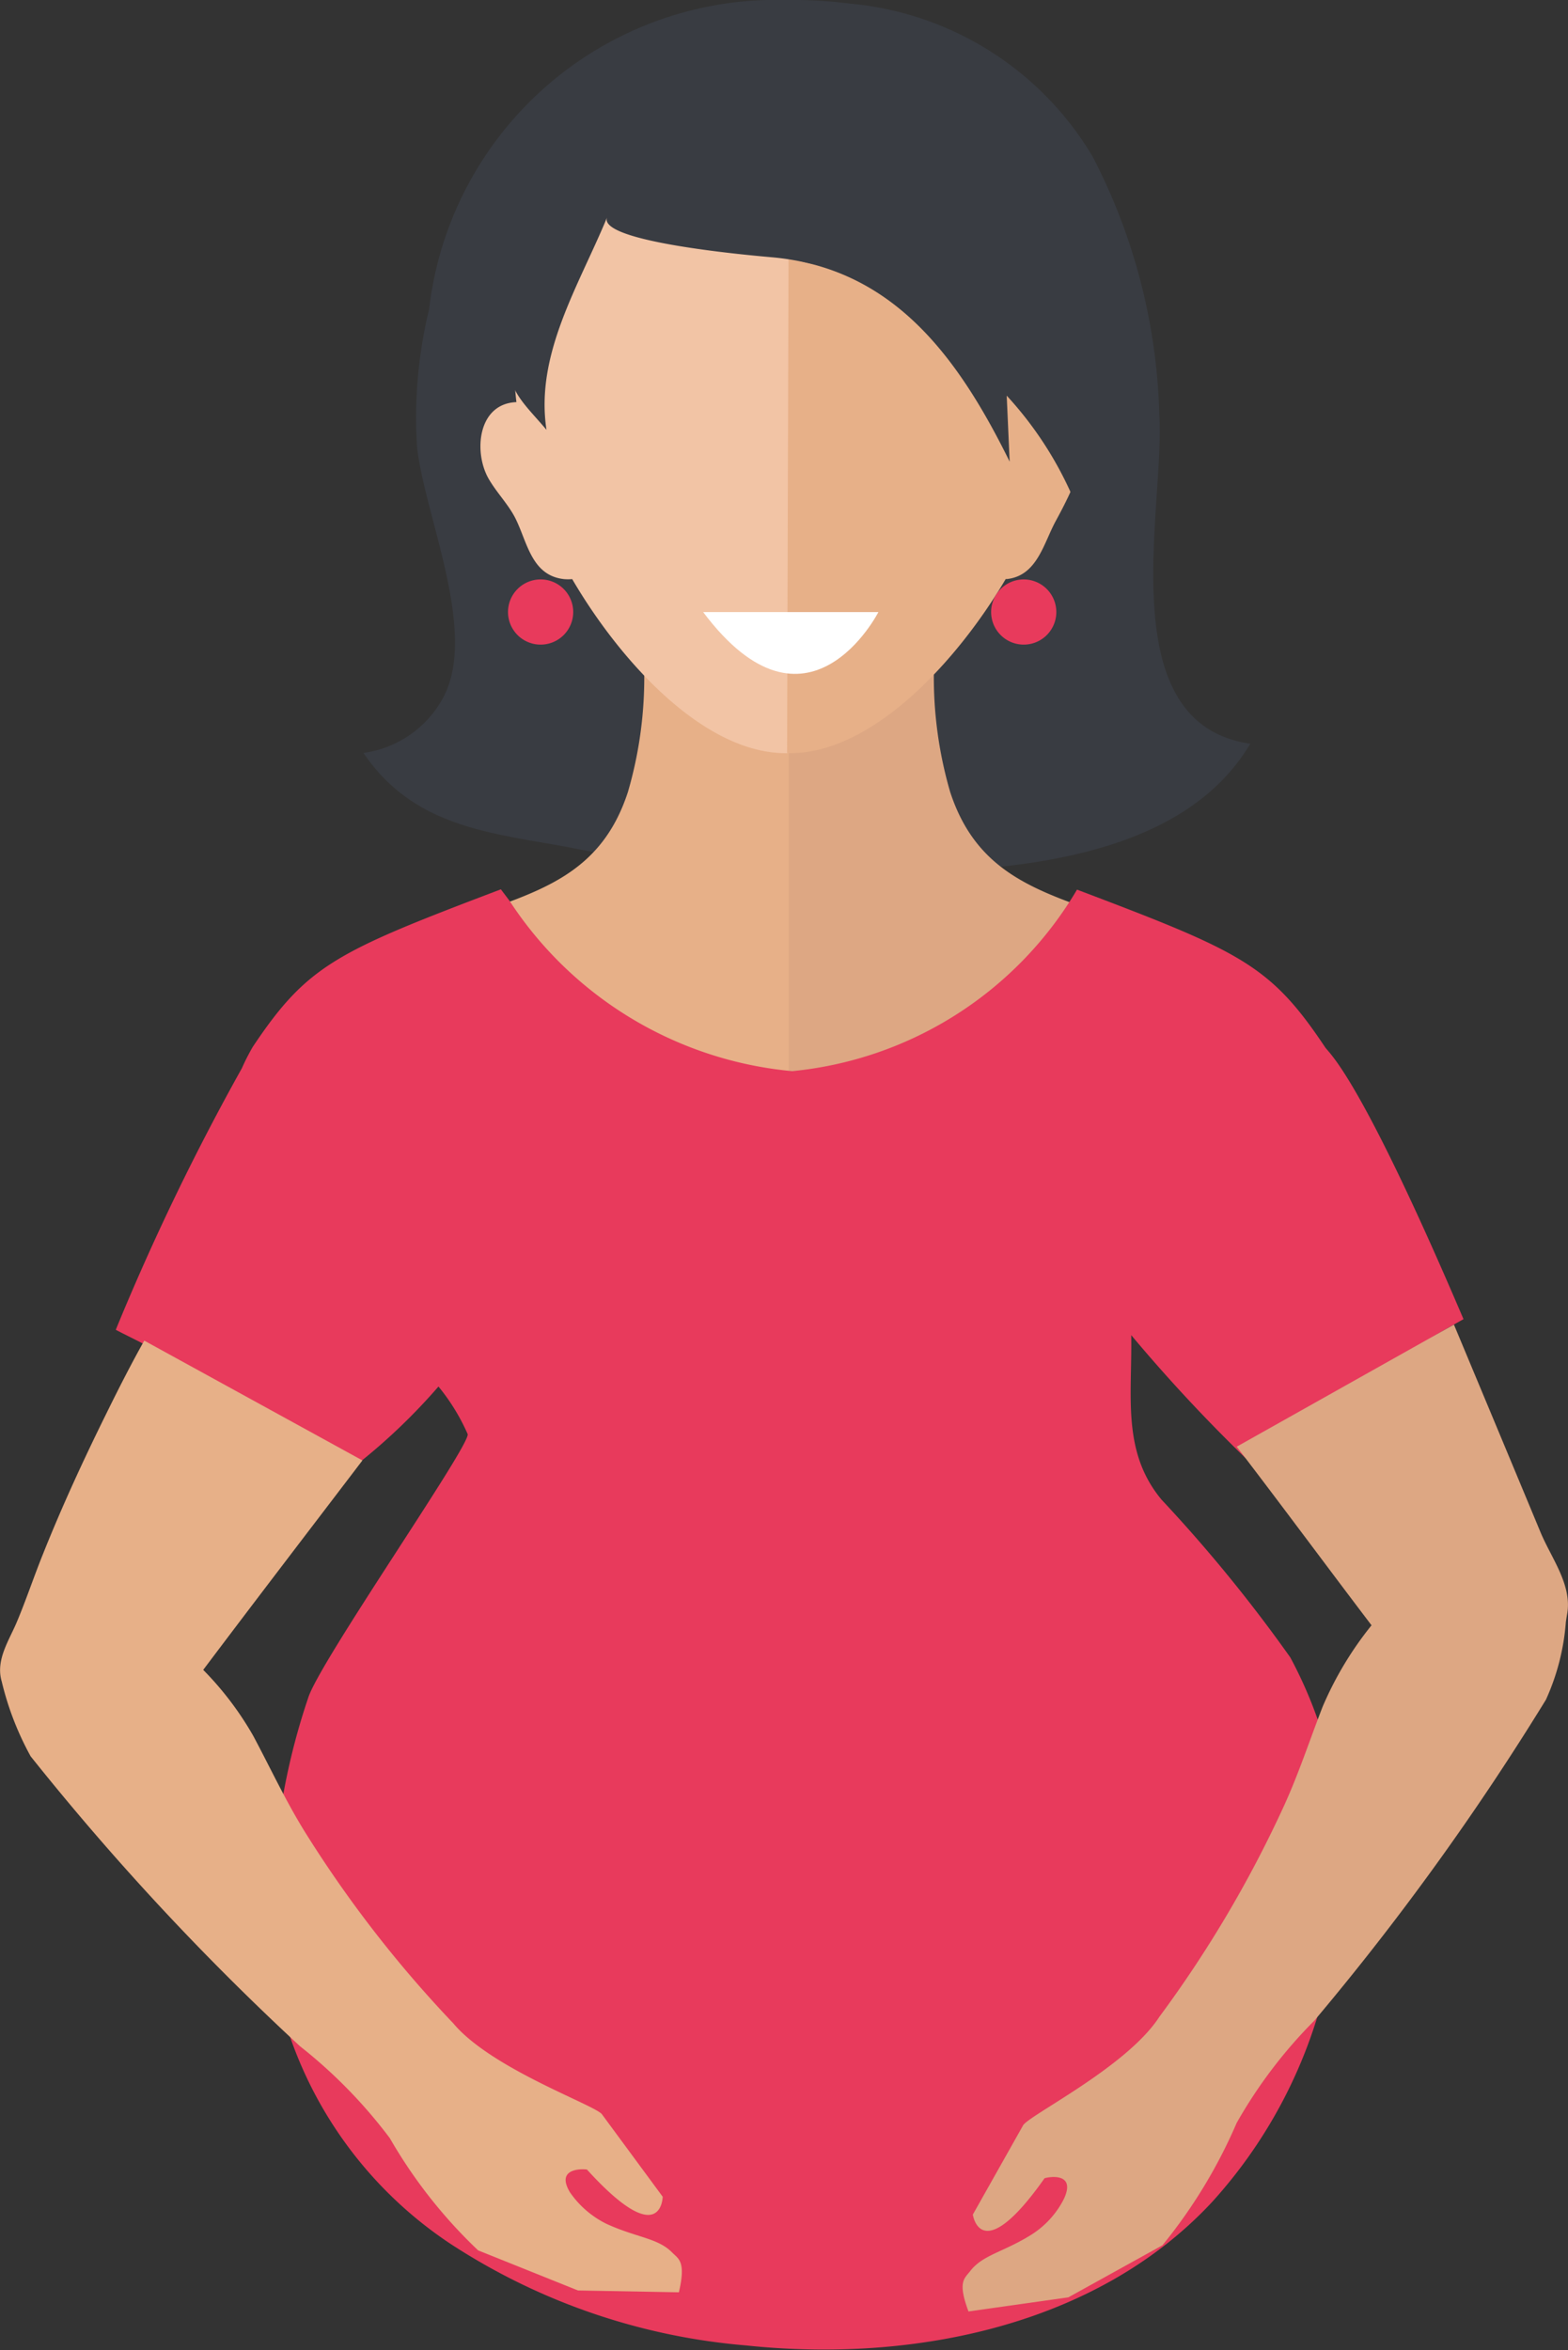 <svg xmlns="http://www.w3.org/2000/svg" width="24.868" height="37.275" viewBox="0 0 24.868 37.275">
  <rect x="0" y="0" width="24.868" height="37.275" fill="#333333" stroke="none"/>
  <g id="Women" transform="translate(0)">
    <g id="Group_14275" data-name="Group 14275" transform="translate(0)">
      <g id="_7" data-name="7">
        <g id="Group_14274" data-name="Group 14274">
          <g id="Group_14270" data-name="Group 14270" transform="translate(5.763)">
            <path id="Path_27872" data-name="Path 27872" d="M45.885,255.61a7.084,7.084,0,0,0-1-.057,5.544,5.544,0,0,0-5.67,4.908,7.242,7.242,0,0,0-.19,2.193c.13,1.106.955,2.9.426,3.941a1.7,1.7,0,0,1-1.277.9c.788,1.159,1.965,1.264,3.214,1.488a20.746,20.746,0,0,0,3.5.405c.031,0,.059,0,.091,0,2.191.007,5.93.2,7.26-2.039-2.236-.323-1.346-3.77-1.443-5.224a9.4,9.4,0,0,0-1.059-4.092A5,5,0,0,0,45.885,255.61Z" transform="translate(-38.173 -255.553)" fill="#393c42"/>
            <g id="Group_14263" data-name="Group 14263" transform="translate(1.596 1.209)">
              <g id="Group_14262" data-name="Group 14262">
                <g id="Group_14261" data-name="Group 14261" transform="translate(0 9.433)">
                  <path id="Path_27873" data-name="Path 27873" d="M43.371,271.157a6.472,6.472,0,0,1-.258,1.918c-.432,1.329-1.427,1.58-2.6,2a23.459,23.459,0,0,0,2.036,1.859A5.351,5.351,0,0,0,44.875,278a3.624,3.624,0,0,0,.793.037v-6.882Z" transform="translate(-40.513 -271.157)" fill="#e7b088"/>
                </g>
                <path id="Path_27874" data-name="Path 27874" d="M42.305,259.039a5.14,5.14,0,0,0-.84,3.456c-.61.023-.683.786-.443,1.211.123.216.306.4.42.618.194.375.253.92.777.978a.759.759,0,0,0,.131,0c.759,1.3,2.108,2.8,3.44,2.76V257.329A4.261,4.261,0,0,0,42.305,259.039Z" transform="translate(-40.634 -257.326)" fill="#f2c4a5"/>
              </g>
            </g>
            <g id="Group_14267" data-name="Group 14267" transform="translate(4.498 1.209)">
              <g id="Group_14266" data-name="Group 14266">
                <g id="Group_14264" data-name="Group 14264" transform="translate(2.253 9.433)">
                  <path id="Path_27875" data-name="Path 27875" d="M50.626,273.075a6.494,6.494,0,0,1-.258-1.918h-2.3v6.882a3.62,3.62,0,0,0,.793-.037,5.354,5.354,0,0,0,2.326-1.067,23.454,23.454,0,0,0,2.035-1.859C52.053,274.655,51.058,274.4,50.626,273.075Z" transform="translate(-48.071 -271.157)" fill="#dda783"/>
                </g>
                <path id="Path_27876" data-name="Path 27876" d="M52.382,262.511a5.14,5.14,0,0,0-.839-3.472,4.26,4.26,0,0,0-3.485-1.709l-.031,10.731c1.331.04,2.7-1.458,3.467-2.76a.194.194,0,0,0,.02,0c.479-.053.581-.566.773-.919C52.511,263.97,53.2,262.687,52.382,262.511Z" transform="translate(-45.805 -257.326)" fill="#e7b088"/>
                <g id="Group_14265" data-name="Group 14265" transform="translate(0 33.318)">
                  <path id="Path_27877" data-name="Path 27877" d="M44.97,306.415c-.081-.087-.156-.179-.2-.239Z" transform="translate(-44.768 -306.176)" fill="#e7b088"/>
                </g>
              </g>
            </g>
            <g id="Group_14269" data-name="Group 14269" transform="translate(2.278 0.848)">
              <g id="Group_14268" data-name="Group 14268" transform="translate(4.434 2.94)">
                <path id="Path_27878" data-name="Path 27878" d="M48.014,261.4c.143.041.286.082.445.112a5.028,5.028,0,0,1-.445-.4Z" transform="translate(-48.014 -261.108)" fill="#393c42"/>
              </g>
              <path id="Path_27879" data-name="Path 27879" d="M51.378,261.249a7.369,7.369,0,0,0-.794-2.176,4.434,4.434,0,0,0-.454-.926,4.058,4.058,0,0,0-.742-.473,5.256,5.256,0,0,0-1.481-.871c-.077-.013-1.029,0-1.96.03a12.744,12.744,0,0,0-1.829.121,31.241,31.241,0,0,1-2.6,1.769v1.7c0,.4,0,.794,0,1.19.006.544.272.741.62,1.153-.183-1.2.513-2.284.962-3.372-.165.4,2.375.614,2.618.636,1.915.172,2.946,1.576,3.766,3.241-.016-.349-.031-.7-.047-1.047a5.753,5.753,0,0,1,1.4,5.084c.078-.353.547-.778.681-1.164a4.092,4.092,0,0,0,.166-1.609A22.978,22.978,0,0,0,51.378,261.249Z" transform="translate(-41.512 -256.797)" fill="#393c42"/>
            </g>
          </g>
          <g id="Group_14271" data-name="Group 14271" transform="translate(8.056 9.19)">
            <path id="Path_27880" data-name="Path 27880" d="M42.052,269.028a.517.517,0,1,0,.518.517A.517.517,0,0,0,42.052,269.028Z" transform="translate(-41.535 -269.028)" fill="#e83a5c"/>
          </g>
          <g id="Group_14272" data-name="Group 14272" transform="translate(15.717 9.19)">
            <path id="Path_27881" data-name="Path 27881" d="M53.286,269.028a.517.517,0,1,0,.518.517A.518.518,0,0,0,53.286,269.028Z" transform="translate(-52.768 -269.028)" fill="#e83a5c"/>
          </g>
          <path id="Path_27882" data-name="Path 27882" d="M51.633,293.513a6.947,6.947,0,0,0-.588-5.093,23.693,23.693,0,0,0-2.04-2.5c-.636-.763-.467-1.644-.483-2.612a25.592,25.592,0,0,0,1.816,1.953s1-.758,1.394-.976c.758-.424,1.3-.814,2.06-1.23-1.652-3.873-2.123-4.206-2.195-4.313-.872-1.307-1.333-1.515-3.935-2.5a5.909,5.909,0,0,1-4.517,2.879,6.01,6.01,0,0,1-4.482-2.7c-.046-.063-.092-.121-.138-.184-2.6.987-3.064,1.194-3.936,2.5a3.5,3.5,0,0,0-.172.338,38.377,38.377,0,0,0-2,4.148c.132.07.276.138.419.213,1.222.625,3.472,1.87,3.472,1.87a9.513,9.513,0,0,0,1.227-1.183,3.252,3.252,0,0,1,.462.752c.074.143-2.363,3.63-2.53,4.191a10.675,10.675,0,0,0-.493,4.634,6.485,6.485,0,0,0,2.757,4.024,10.09,10.09,0,0,0,4.685,1.608c2.658.28,5.571-.318,7.39-2.277A7.746,7.746,0,0,0,51.633,293.513Z" transform="translate(-30.581 -262.132)" fill="#e83a5c"/>
          <g id="Group_14273" data-name="Group 14273" transform="translate(0 21.009)">
            <path id="Path_27883" data-name="Path 27883" d="M40.49,301.822l-1.6-.029-1.584-.636a7.82,7.82,0,0,1-1.4-1.779,7.872,7.872,0,0,0-1.423-1.457,41.568,41.568,0,0,1-4.274-4.6,4.727,4.727,0,0,1-.459-1.188c-.1-.34.117-.648.241-.945.148-.352.269-.716.412-1.071.3-.752.64-1.49,1-2.219.2-.407.4-.8.608-1.17l3.46,1.9c-.843,1.107-1.687,2.208-2.525,3.322a5.043,5.043,0,0,1,.792,1.044c.276.516.517,1.039.832,1.544a18.936,18.936,0,0,0,2.341,3.017c.614.735,2.3,1.314,2.364,1.451l.958,1.3s-.012.878-1.2-.43c-.005-.006-.522-.057-.27.361a1.516,1.516,0,0,0,.58.5c.476.218.815.224,1.039.453C40.485,301.294,40.605,301.329,40.49,301.822Z" transform="translate(-29.723 -286.474)" fill="#e7b088"/>
            <path id="Path_27884" data-name="Path 27884" d="M61.675,291.073a3.63,3.63,0,0,1-.316,1.232,42.062,42.062,0,0,1-3.672,5.089,7.61,7.61,0,0,0-1.233,1.624,8.182,8.182,0,0,1-1.177,1.94l-1.492.826-1.584.224c-.178-.477-.063-.522.029-.643.2-.258.533-.3.975-.579a1.437,1.437,0,0,0,.511-.567c.207-.448-.3-.334-.31-.322-1.016,1.44-1.136.574-1.136.574l.792-1.406c.052-.149,1.646-.923,2.168-1.733a18.746,18.746,0,0,0,1.946-3.281c.252-.539.43-1.091.642-1.636a5.484,5.484,0,0,1,.775-1.29c-.745-.981-1.386-1.851-2.138-2.833l3.445-1.936s.923,2.209,1.373,3.293c.171.411.5.829.424,1.288C61.689,290.982,61.682,291.027,61.675,291.073Z" transform="translate(-36.841 -286.356)" fill="#dda783"/>
          </g>
        </g>
      </g>
    </g>
    <path id="Path_27885" data-name="Path 27885" d="M46.074,269.787h2.779S47.729,271.992,46.074,269.787Z" transform="translate(-34.922 -260.079)" fill="#fff"/>
  </g>
</svg>
